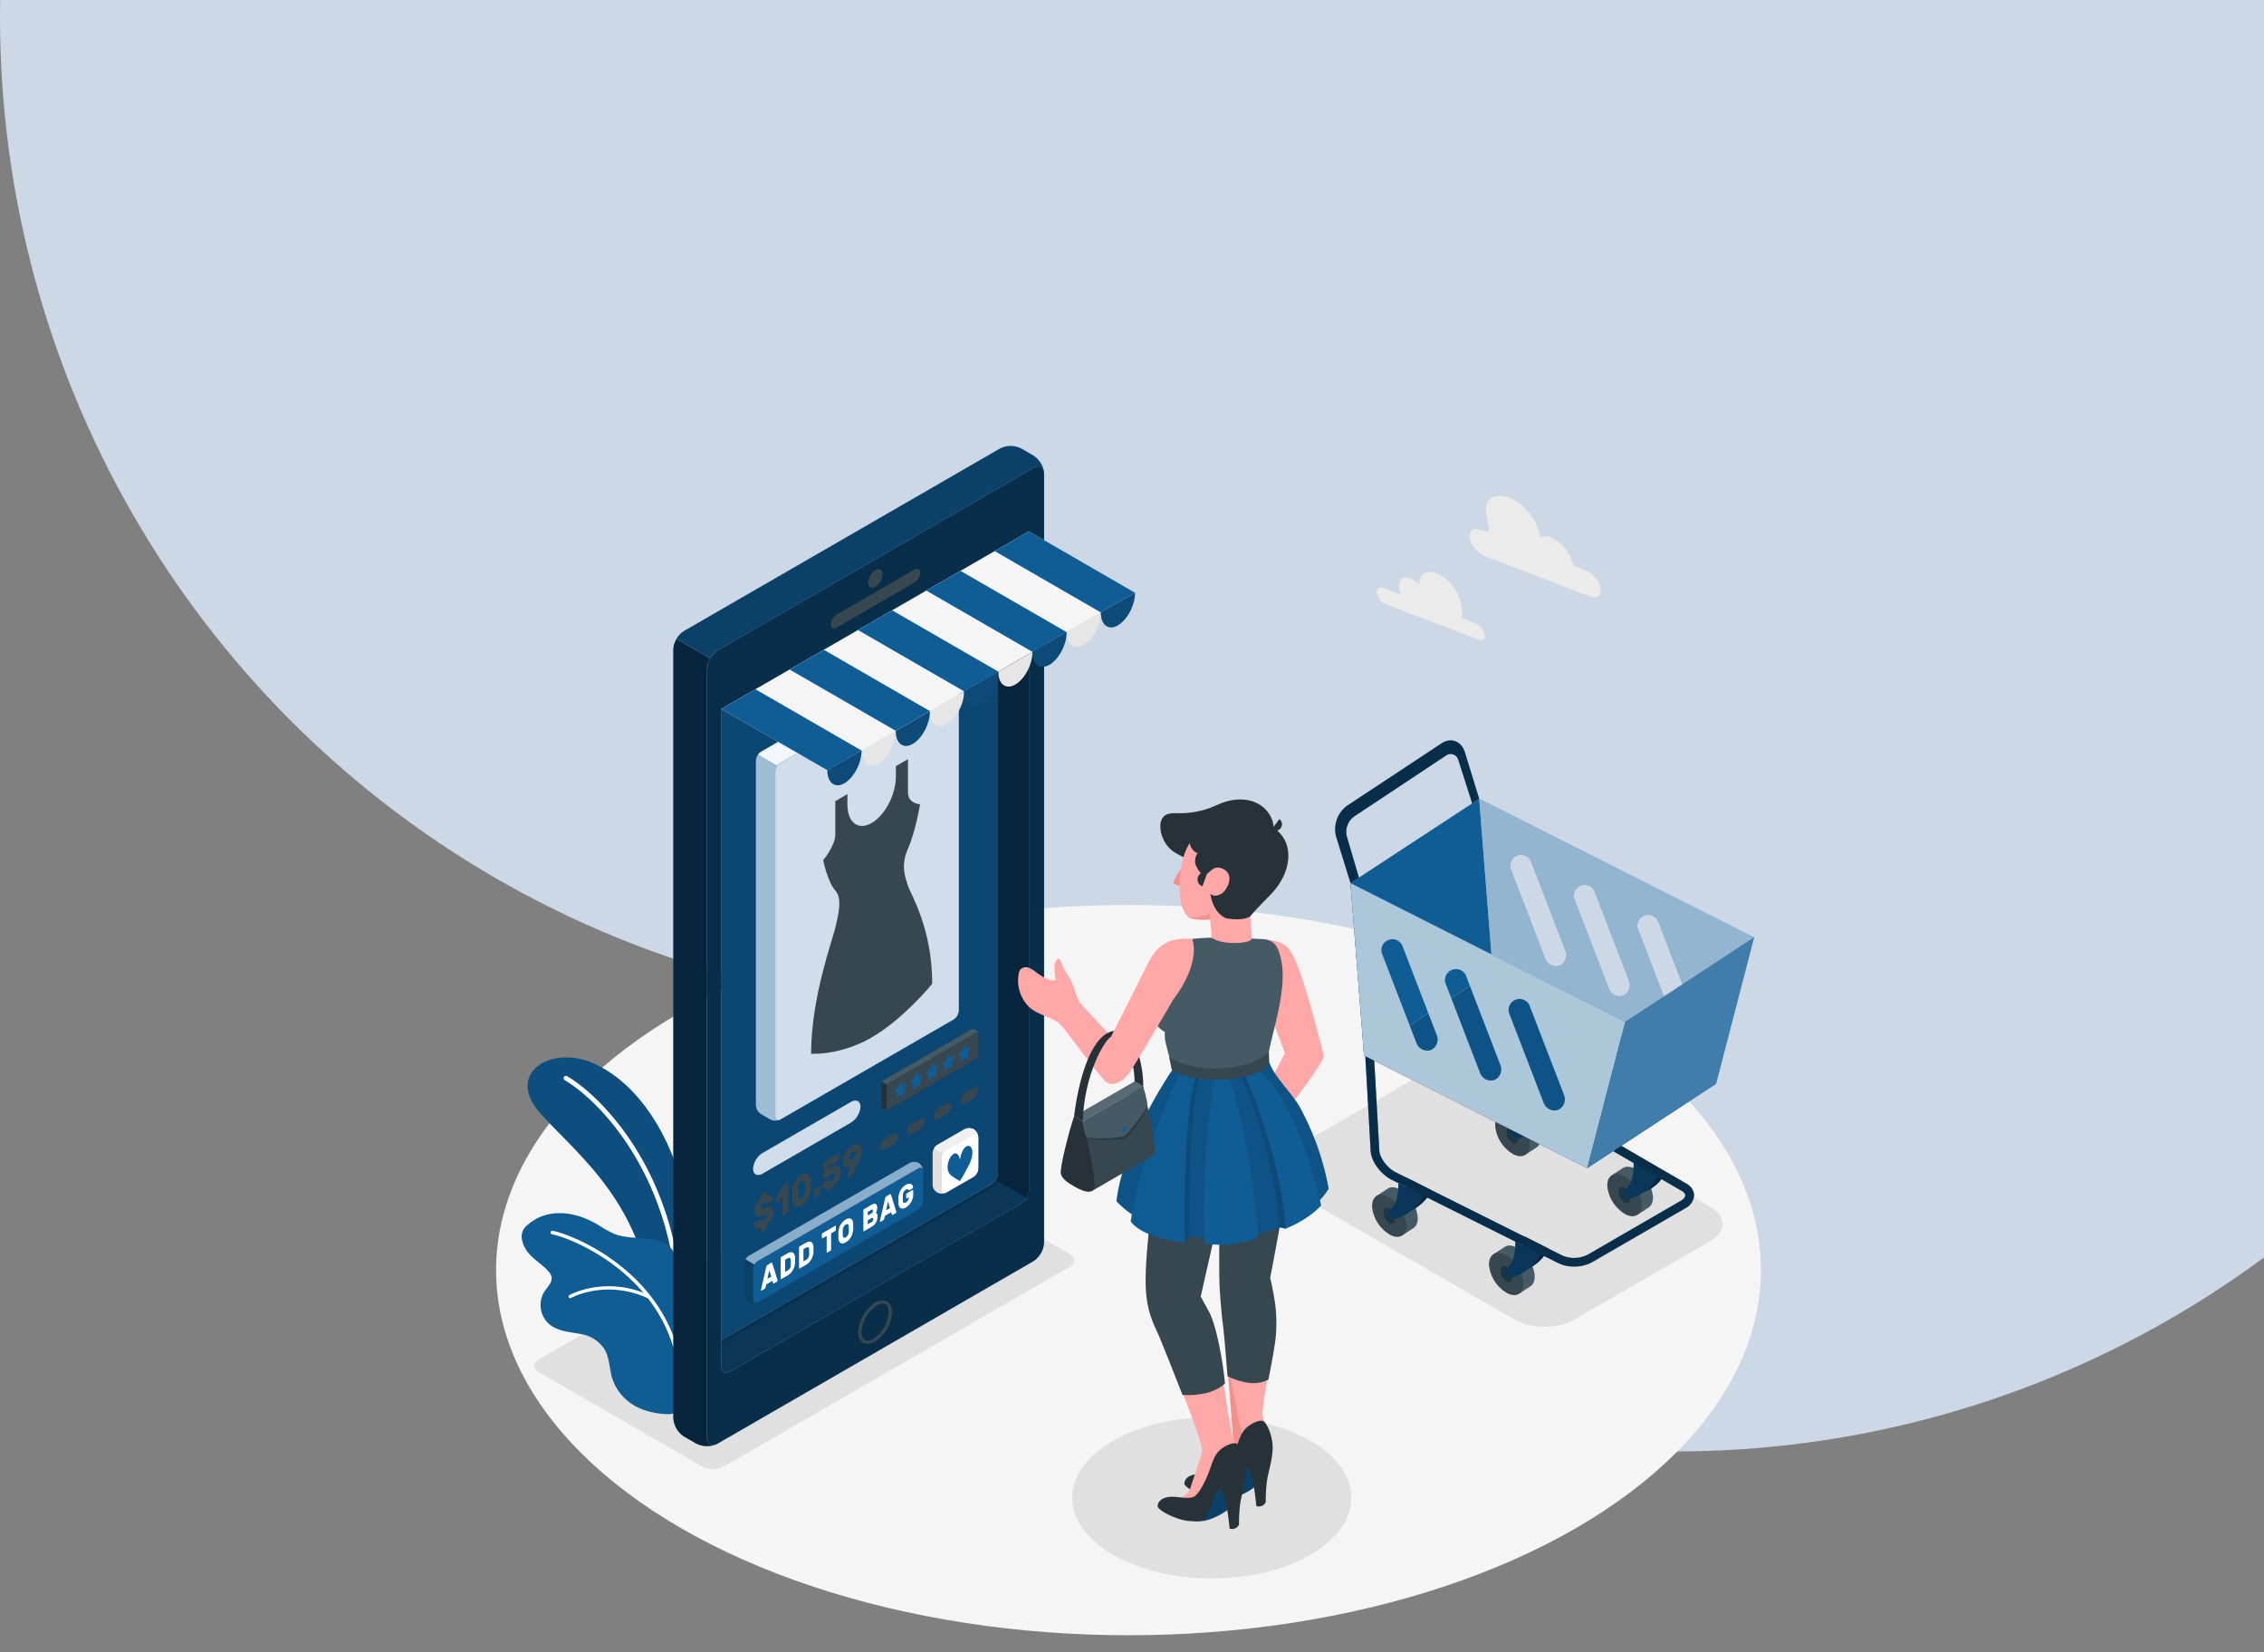 <svg xmlns="http://www.w3.org/2000/svg" xmlns:xlink="http://www.w3.org/1999/xlink" width="858" height="626" viewBox="0 0 858 626">
  <rect x="0" y="0" width="858" height="626" fill="#808080" stroke="none"/>
  <defs>
    <clipPath id="clip-Home_Content_2">
      <rect width="858" height="626"/>
    </clipPath>
  </defs>
  <g id="Home_Content_2" data-name="Home Content – 2" clip-path="url(#clip-Home_Content_2)">
    <circle id="Ellipse_1" data-name="Ellipse 1" cx="375" cy="375" r="375" transform="translate(260 -200)" fill="#ccd8e6"/>
    <ellipse id="Ellipse_2" data-name="Ellipse 2" cx="375" cy="376.5" rx="375" ry="376.5" transform="translate(0 -370)" fill="#ccd8e6"/>
    <g id="Online_shopping-amico_1_" data-name="Online shopping-amico (1)" transform="translate(177.67 139.975)">
      <g id="freepik--Floor--inject-40">
        <ellipse id="freepik--floor--inject-40-2" data-name="freepik--floor--inject-40" cx="239.66" cy="138.37" rx="239.66" ry="138.37" transform="translate(10.33 202.94)" fill="#f5f5f5"/>
      </g>
      <g id="freepik--Shadows--inject-40">
        <path id="freepik--Shadow--inject-40" d="M418.91,360.09l51.55-29.76c6.24-3.6,6.24-9.44,0-13l-86.84-50.14c-6.24-3.6-16.35-3.6-22.58,0l-51.55,29.76c-6.23,3.6-6.23,9.44,0,13l86.85,50.14C402.57,363.69,412.68,363.69,418.91,360.09Z" fill="#e0e0e0"/>
        <ellipse id="freepik--shadow--inject-40-2" data-name="freepik--shadow--inject-40" cx="52.89" cy="30.54" rx="52.89" ry="30.54" transform="translate(228.67 397.05)" fill="#e0e0e0"/>
        <path id="freepik--shadow--inject-40-3" data-name="freepik--shadow--inject-40" d="M88.32,415.66,26.58,380c-2.33-1.35-2.33-3.53,0-4.87l130.92-75.6a9.34,9.34,0,0,1,8.43,0l61.74,35.68c2.33,1.35,2.33,3.53,0,4.87L96.75,415.66A9.34,9.34,0,0,1,88.32,415.66Z" fill="#e0e0e0"/>
      </g>
      <g id="freepik--Clouds--inject-40" transform="translate(-7.065 61.184) rotate(-9)">
        <g id="freepik--clouds--inject-40-2" data-name="freepik--clouds--inject-40">
          <path id="Path_1" data-name="Path 1" d="M345.86,76.65l6,3.47a7.167,7.167,0,0,1-.05-.8V77.59c0-3.1,2.17-4.35,4.85-2.81a9.44,9.44,0,0,1,2.89,2.79c.44-3.9,3.49-5.34,7.2-3.2A16,16,0,0,1,374,86.94v2.6a6.71,6.71,0,0,1-.62,3l5,2.88a6,6,0,0,1,2.69,4.66c0,1.72-1.2,2.42-2.69,1.56L345.86,82.87a6,6,0,0,1-2.69-4.66C343.17,76.49,344.38,75.8,345.86,76.65Z" fill="#ebebeb"/>
          <path id="Path_2" data-name="Path 2" d="M385.54,60.71,388.85,62V54.69c0-5.78,4.61-7.17,9.62-4.28h0c5,2.9,9.07,9.93,9.07,15.71v1.06a4.81,4.81,0,0,1,4.2.65h0a14.41,14.41,0,0,1,6.53,11.3v.48l4.61,2.66a9.48,9.48,0,0,1,4.3,7.44c0,2.74-1.92,3.85-4.3,2.48L385.54,70.63a9.5,9.5,0,0,1-4.3-7.44C381.24,60.45,383.17,59.34,385.54,60.71Z" fill="#ebebeb"/>
        </g>
      </g>
      <g id="freepik--Plants--inject-40">
        <g id="freepik--plants--inject-40-2" data-name="freepik--plants--inject-40">
          <path id="Path_3" data-name="Path 3" d="M82.08,358s5-25.62-1.15-48.73-19.3-40.45-34.67-46.71-32.73,4.2-19,19.53,40.45,35,42.4,76.68Z" fill="#105c95"/>
          <g id="Group_1" data-name="Group 1" opacity="0.15">
            <path id="Path_4" data-name="Path 4" d="M82.08,358s5-25.62-1.15-48.73-19.3-40.45-34.67-46.71-32.73,4.2-19,19.53,40.45,35,42.4,76.68Z"/>
          </g>
          <path id="Path_5" data-name="Path 5" d="M79.49,350.14h.19a.88.88,0,0,0,.81-.95c-3.61-46.27-29.86-73.46-43.23-81.37a.883.883,0,1,0-.9,1.52c13.1,7.75,38.81,34.44,42.37,80A.88.88,0,0,0,79.49,350.14Z" fill="#fff"/>
          <path id="Path_6" data-name="Path 6" d="M20.11,329.57a11.51,11.51,0,0,0,3.16,6c2.17,2.24,4.89,3.9,6.94,6.25a4.75,4.75,0,0,1,1.14,2c.45,2-1.42,3.74-2.6,5.46a9.68,9.68,0,0,0,1.48,12.3c3.33,3,8.17,3.17,12.54,4a13.22,13.22,0,0,1,8.36,5.29c2.21,3.24,2.09,7.58,3.16,11.24a18.67,18.67,0,0,0,10.5,11.57,27.921,27.921,0,0,0,9.26,2.15,10.47,10.47,0,0,0,6.67-1.43c3.45-2.41,3.81-7.28,3.85-11.48L84.72,364c0-4.25,0-8.62-1-12.76-.71-2.71-2.32-4.9-3.21-7.44-1.44-4.12-1.38-9.61-5.51-12.12-5.86-3.56-13.62-1.6-20-4.15a46.534,46.534,0,0,1-6.08-3.41c-4.65-2.76-10-4.61-15.39-4.37a17.93,17.93,0,0,0-12,5.11A5.41,5.41,0,0,0,20.11,329.57Z" fill="#105c95"/>
          <path id="Path_7" data-name="Path 7" d="M80.52,389h.06a.67.67,0,0,0,.68-.67c.56-42.48-39.49-59.88-49.44-61.91a.674.674,0,1,0-.27,1.32c9.73,2,48.9,19,48.36,60.58a.68.68,0,0,0,.61.68Z" fill="#fff"/>
          <path id="Path_8" data-name="Path 8" d="M38.37,351.94a.56.56,0,0,0,.37-.08c.12-.07,12.92-7.14,28.86,0a.64.64,0,0,0,.52-1.16c-16.56-7.38-29.88,0-30,.09a.64.64,0,0,0-.24.87.62.62,0,0,0,.49.28Z" fill="#fff"/>
        </g>
      </g>
      <g id="freepik--shopping-cart--inject-40">
        <g id="freepik--shopping-cart--inject-40-2" data-name="freepik--shopping-cart--inject-40">
          <path id="Path_9" data-name="Path 9" d="M403.93,343.29A14,14,0,0,0,397,332.73c-1.89-1-3.53-.91-4.63-.07h0l-4.12,2.67,9.91,14.85,4.08-2.66h0C403.38,346.8,404.05,345.34,403.93,343.29Z" fill="#455a64"/>
          <path id="Path_10" data-name="Path 10" d="M392.74,335.52a13.94,13.94,0,0,1,6.92,10.56c.23,4-2.5,5.81-6.1,4a14,14,0,0,1-6.92-10.56C386.42,335.49,389.15,333.7,392.74,335.52Z" fill="#37474f"/>
          <path id="Path_11" data-name="Path 11" d="M391,341.68c-.09-1.57.82-2.34,2-1.73a5.09,5.09,0,0,1,2.36,4c.09,1.57-.82,2.34-2,1.73A5.12,5.12,0,0,1,391,341.68Z" fill="#263238"/>
          <path id="Path_12" data-name="Path 12" d="M399.75,328.39s.4,7.2-2.88,9.93c-.62.52-1.29.89-1.67,1.25-.84.78-.18,2.08.91,2.59,1.59.74,9.88-2,13.06-9Z" fill="#105c95"/>
          <path id="Path_13" data-name="Path 13" d="M399.75,328.39s.4,7.2-2.88,9.93c-.62.52-1.29.89-1.67,1.25-.84.78-.18,2.08.91,2.59,1.59.74,9.88-2,13.06-9Z" opacity="0.6"/>
          <path id="Path_14" data-name="Path 14" d="M396.59,330.45s.4,7.2-2.88,9.93c-.62.52-1.29.89-1.67,1.25-.84.78-.18,2.08.91,2.59,1.59.74,9.88-2,13.06-9Z" fill="#105c95"/>
          <path id="Path_15" data-name="Path 15" d="M396.59,330.45s.4,7.2-2.88,9.93c-.62.52-1.29.89-1.67,1.25-.84.78-.18,2.08.91,2.59,1.59.74,9.88-2,13.06-9Z" opacity="0.4"/>
          <path id="Path_16" data-name="Path 16" d="M393.11,342.1a1.33,1.33,0,0,1,.67,1c0,.39-.24.56-.59.38a1.32,1.32,0,0,1-.66-1C392.51,342.09,392.77,341.92,393.11,342.1Z" fill="#263238"/>
          <path id="Path_17" data-name="Path 17" d="M448.76,313.39a14,14,0,0,0-6.92-10.56c-1.89-.95-3.53-.9-4.64-.07h0l-4.11,2.67L443,320.28l4.07-2.66h0C448.21,316.9,448.87,315.44,448.76,313.39Z" fill="#455a64"/>
          <path id="Path_18" data-name="Path 18" d="M437.57,305.62a14,14,0,0,1,6.92,10.56c.23,4-2.5,5.81-6.1,4a14,14,0,0,1-6.92-10.57C431.24,305.59,434,303.81,437.57,305.62Z" fill="#37474f"/>
          <path id="Path_19" data-name="Path 19" d="M435.78,311.79c-.09-1.58.82-2.35,2-1.74a5.13,5.13,0,0,1,2.36,4c.09,1.57-.82,2.35-2,1.73A5.09,5.09,0,0,1,435.78,311.79Z" fill="#263238"/>
          <path id="Path_20" data-name="Path 20" d="M444.06,299.55s.92,6.14-2.36,8.88c-.62.51-1.29.88-1.67,1.24-.84.78-.18,2.09.91,2.59,1.59.75,9.36-.92,12.54-8Z" fill="#105c95"/>
          <path id="Path_21" data-name="Path 21" d="M444.06,299.55s.92,6.14-2.36,8.88c-.62.51-1.29.88-1.67,1.24-.84.78-.18,2.09.91,2.59,1.59.75,9.36-.92,12.54-8Z" opacity="0.6"/>
          <path id="Path_22" data-name="Path 22" d="M441.42,300.56s.4,7.19-2.88,9.93c-.62.51-1.29.88-1.68,1.24-.83.78-.17,2.09.92,2.6,1.59.74,9.88-2,13.06-9Z" fill="#105c95"/>
          <path id="Path_23" data-name="Path 23" d="M441.42,300.56s.4,7.19-2.88,9.93c-.62.51-1.29.88-1.68,1.24-.83.78-.17,2.09.92,2.6,1.59.74,9.88-2,13.06-9Z" opacity="0.4"/>
          <path id="Path_24" data-name="Path 24" d="M437.94,312.2a1.31,1.31,0,0,1,.66,1c0,.39-.24.56-.58.39a1.33,1.33,0,0,1-.66-1C437.33,312.2,437.6,312,437.94,312.2Z" fill="#263238"/>
          <path id="Path_25" data-name="Path 25" d="M359.61,321.2a14,14,0,0,0-6.92-10.57c-1.88-.95-3.52-.9-4.63-.06h0l-4.12,2.67,9.91,14.85,4.08-2.67h0C359.07,324.71,359.73,323.25,359.61,321.2Z" fill="#455a64"/>
          <path id="Path_26" data-name="Path 26" d="M348.42,313.43A13.91,13.91,0,0,1,355.34,324c.23,4-2.5,5.81-6.09,4a13.91,13.91,0,0,1-6.92-10.56C342.1,313.4,344.83,311.61,348.42,313.43Z" fill="#37474f"/>
          <path id="Path_27" data-name="Path 27" d="M346.63,319.59c-.09-1.57.83-2.34,2-1.73a5.1,5.1,0,0,1,2.37,4c.09,1.57-.83,2.34-2,1.73A5.12,5.12,0,0,1,346.63,319.59Z" fill="#263238"/>
          <path id="Path_28" data-name="Path 28" d="M355.43,306.3s.41,7.19-2.88,9.93c-.62.52-1.28.89-1.67,1.25-.83.78-.18,2.08.92,2.59,1.59.74,9.88-2,13.06-9Z" fill="#105c95"/>
          <path id="Path_29" data-name="Path 29" d="M355.43,306.3s.41,7.19-2.88,9.93c-.62.52-1.28.89-1.67,1.25-.83.78-.18,2.08.92,2.59,1.59.74,9.88-2,13.06-9Z" opacity="0.6"/>
          <path id="Path_30" data-name="Path 30" d="M352.27,308.36s.41,7.2-2.88,9.93c-.62.52-1.29.89-1.67,1.25-.83.78-.18,2.08.92,2.59,1.59.74,9.88-2,13.06-9Z" fill="#105c95"/>
          <path id="Path_31" data-name="Path 31" d="M352.27,308.36s.41,7.2-2.88,9.93c-.62.52-1.29.89-1.67,1.25-.83.78-.18,2.08.92,2.59,1.59.74,9.88-2,13.06-9Z" opacity="0.4"/>
          <path id="Path_32" data-name="Path 32" d="M348.8,320a1.32,1.32,0,0,1,.66,1c0,.39-.24.56-.59.38a1.32,1.32,0,0,1-.66-1C348.19,320,348.45,319.83,348.8,320Z" fill="#263238"/>
          <path id="Path_33" data-name="Path 33" d="M406.23,290.66a13.94,13.94,0,0,0-6.92-10.56c-1.89-1-3.53-.9-4.63-.07h0l-4.12,2.67,9.91,14.85,4.08-2.66h0C405.69,294.17,406.35,292.71,406.23,290.66Z" fill="#455a64"/>
          <path id="Path_34" data-name="Path 34" d="M395,282.89a13.94,13.94,0,0,1,7,10.56c.23,4-2.5,5.81-6.1,4a14,14,0,0,1-6.92-10.57C388.72,282.87,391.45,281.08,395,282.89Z" fill="#37474f"/>
          <path id="Path_35" data-name="Path 35" d="M393.25,289.06c-.09-1.57.83-2.35,2-1.74a5.14,5.14,0,0,1,2.37,4c.08,1.57-.83,2.35-2.05,1.73A5.12,5.12,0,0,1,393.25,289.06Z" fill="#263238"/>
          <path id="Path_36" data-name="Path 36" d="M402.05,275.77s.4,7.19-2.88,9.93c-.62.51-1.29.88-1.67,1.24-.84.78-.18,2.09.91,2.6,1.6.74,9.89-2,13.06-9Z" fill="#105c95"/>
          <path id="Path_37" data-name="Path 37" d="M402.05,275.77s.4,7.19-2.88,9.93c-.62.51-1.29.88-1.67,1.24-.84.78-.18,2.09.91,2.6,1.6.74,9.89-2,13.06-9Z" opacity="0.6"/>
          <path id="Path_38" data-name="Path 38" d="M398.89,277.83s.4,7.19-2.88,9.93c-.62.51-1.29.88-1.67,1.24-.84.78-.18,2.09.91,2.6,1.59.74,9.88-2,13.06-9Z" fill="#105c95"/>
          <path id="Path_39" data-name="Path 39" d="M398.89,277.83s.4,7.19-2.88,9.93c-.62.51-1.29.88-1.67,1.24-.84.78-.18,2.09.91,2.6,1.59.74,9.88-2,13.06-9Z" opacity="0.4"/>
          <path id="Path_40" data-name="Path 40" d="M395.41,289.47a1.33,1.33,0,0,1,.67,1c0,.39-.24.56-.59.39a1.36,1.36,0,0,1-.66-1C394.81,289.47,395.07,289.3,395.41,289.47Z" fill="#263238"/>
          <path id="Path_41" data-name="Path 41" d="M419.69,339.93a13.479,13.479,0,0,1-6.67-1.2L349.6,307c-3.57-1.8-7.58-6.47-7.83-10.89l-3.35-59.28,3.3-.18L345.06,296c.17,3,3.32,6.77,6,8.13l63.42,31.69a11.31,11.31,0,0,0,9.92-.57l35.16-20.35c.94-.62,1.48-1.36,1.44-2s-.62-1.25-1.62-1.76l-63.31-36.75c-3.56-1.79-7.56-6.47-7.81-10.9L385.87,223l3.29-.18,2.41,40.51c.17,3,3.31,6.78,6,8.13l63.3,36.75c2.12,1.07,3.34,2.67,3.45,4.52a5.7,5.7,0,0,1-2.93,4.93L426.23,338a13.55,13.55,0,0,1-6.54,1.93Z" fill="#105c95"/>
          <g id="Group_2" data-name="Group 2" opacity="0.5">
            <path id="Path_42" data-name="Path 42" d="M419.69,339.93a13.479,13.479,0,0,1-6.67-1.2L349.6,307c-3.57-1.8-7.58-6.47-7.83-10.89l-3.35-59.28,3.3-.18L345.06,296c.17,3,3.32,6.77,6,8.13l63.42,31.69a11.31,11.31,0,0,0,9.92-.57l35.16-20.35c.94-.62,1.48-1.36,1.44-2s-.62-1.25-1.62-1.76l-63.31-36.75c-3.56-1.79-7.56-6.47-7.81-10.9L385.87,223l3.29-.18,2.41,40.51c.17,3,3.31,6.78,6,8.13l63.3,36.75c2.12,1.07,3.34,2.67,3.45,4.52a5.7,5.7,0,0,1-2.93,4.93L426.23,338a13.55,13.55,0,0,1-6.54,1.93Z"/>
          </g>
          <path id="Path_43" data-name="Path 43" d="M328.68,177a11,11,0,0,1,4.21-11.69l35.83-23.64c3.57-2.34,7.48-.72,8.74,3.37l5.45,17.69-2.64,1.73L375,148a3,3,0,0,0-4.71-1.65L335.5,169.42a7.21,7.21,0,0,0-2.76,7.54l4.6,15.67-3.17,2.08Z" fill="#105c95"/>
          <g id="Group_3" data-name="Group 3" opacity="0.5">
            <path id="Path_44" data-name="Path 44" d="M328.68,177a11,11,0,0,1,4.21-11.69l35.83-23.64c3.57-2.34,7.48-.72,8.74,3.37l5.45,17.69-2.64,1.73L375,148a3,3,0,0,0-4.71-1.65L335.5,169.42a7.21,7.21,0,0,0-2.76,7.54l4.6,15.67-3.17,2.08Z"/>
          </g>
          <path id="Path_45" data-name="Path 45" d="M334.13,194.67l48.78-31.96,5.14,65.28-48.79,31.96Z" fill="#105c95"/>
          <path id="Path_46" data-name="Path 46" d="M382.91,162.71,388.05,228l84.61,42.69,14.39-55.43ZM413.38,226a4.42,4.42,0,0,1-5.53-2.87L395.09,190a4.16,4.16,0,1,1,7.71-3l12.76,33.1a4.43,4.43,0,0,1-2.18,5.9Zm24.1,11.34a4.44,4.44,0,0,1-5.54-2.87l-12.75-33.1a4.16,4.16,0,1,1,7.71-3l12.75,33.1a4.43,4.43,0,0,1-2.17,5.84Zm24.09,11.33a4.42,4.42,0,0,1-5.53-2.86l-12.75-33.1a4.16,4.16,0,1,1,7.71-3l12.75,33.1a4.41,4.41,0,0,1-2.18,5.83Z" fill="#105c95"/>
          <path id="Path_47" data-name="Path 47" d="M382.91,162.71,388.05,228l84.61,42.69,14.39-55.43ZM413.38,226a4.42,4.42,0,0,1-5.53-2.87L395.09,190a4.16,4.16,0,1,1,7.71-3l12.76,33.1a4.43,4.43,0,0,1-2.18,5.9Zm24.1,11.34a4.44,4.44,0,0,1-5.54-2.87l-12.75-33.1a4.16,4.16,0,1,1,7.71-3l12.75,33.1a4.43,4.43,0,0,1-2.17,5.84Zm24.09,11.33a4.42,4.42,0,0,1-5.53-2.86l-12.75-33.1a4.16,4.16,0,1,1,7.71-3l12.75,33.1a4.41,4.41,0,0,1-2.18,5.83Z" fill="#fff" opacity="0.55"/>
          <path id="Path_48" data-name="Path 48" d="M388.05,227.99l-48.79,31.96,84.62,42.69,48.78-31.95Z" fill="#105c95"/>
          <path id="Path_49" data-name="Path 49" d="M388.05,227.99l-48.79,31.96,84.62,42.69,48.78-31.95Z" opacity="0.1"/>
          <path id="Path_50" data-name="Path 50" d="M334.13,194.67,339.27,260l84.61,42.69,14.39-55.44Zm30.47,63.26a4.43,4.43,0,0,1-5.54-2.86L346.31,222a4.16,4.16,0,1,1,7.71-3l12.75,33.1a4.42,4.42,0,0,1-2.17,5.83Zm24.09,11.34a4.42,4.42,0,0,1-5.53-2.86l-12.75-33.1a4.16,4.16,0,1,1,7.71-3l12.75,33.1a4.41,4.41,0,0,1-2.18,5.86Zm24.1,11.34a4.42,4.42,0,0,1-5.53-2.87l-12.75-33.1a4.16,4.16,0,1,1,7.71-3L415,274.77A4.42,4.42,0,0,1,412.79,280.61Z" fill="#105c95"/>
          <path id="Path_51" data-name="Path 51" d="M334.13,194.67,339.27,260l84.61,42.69,14.39-55.44Zm30.47,63.26a4.43,4.43,0,0,1-5.54-2.86L346.31,222a4.16,4.16,0,1,1,7.71-3l12.75,33.1a4.42,4.42,0,0,1-2.17,5.83Zm24.09,11.34a4.42,4.42,0,0,1-5.53-2.86l-12.75-33.1a4.16,4.16,0,1,1,7.71-3l12.75,33.1a4.41,4.41,0,0,1-2.18,5.86Zm24.1,11.34a4.42,4.42,0,0,1-5.53-2.87l-12.75-33.1a4.16,4.16,0,1,1,7.71-3L415,274.77A4.42,4.42,0,0,1,412.79,280.61Z" fill="#fff" opacity="0.65"/>
          <path id="Path_52" data-name="Path 52" d="M438.27,247.2l48.78-31.94-14.39,55.43-48.78,31.95Z" fill="#105c95"/>
          <path id="Path_53" data-name="Path 53" d="M438.27,247.2l48.78-31.94-14.39,55.43-48.78,31.95Z" fill="#fff" opacity="0.2"/>
        </g>
      </g>
      <g id="freepik--Device--inject-40">
        <g id="freepik--Decvice--inject-40">
          <path id="Path_54" data-name="Path 54" d="M200.53,68.13v236.5c0,2.2-1.55,3.61-3.47,4.71L95.69,367.88V128.68Z" fill="#105c95"/>
          <path id="Path_55" data-name="Path 55" d="M200.53,68.13v236.5c0,2.2-1.55,3.61-3.47,4.71L95.69,367.88V128.68Z" opacity="0.23"/>
          <g id="freepik--device--inject-40-2" data-name="freepik--device--inject-40">
            <path id="Path_56" data-name="Path 56" d="M214,37.35,94.31,106.48a9,9,0,0,0-4,7V404.7c0,2.58,1.82,3.63,4,2.34L214,337.91a9,9,0,0,0,4-7V39.69C218.08,37.11,216.27,36.06,214,37.35Zm-1.79,274.28c0,2.21-1.55,3.62-3.47,4.72L99.16,379.65c-1.91,1.11-3.47.21-3.47-2v-249l116.56-67.3V311.63Z" fill="#105c95"/>
            <path id="Path_57" data-name="Path 57" d="M214,37.35,94.31,106.48a9,9,0,0,0-4,7V404.7c0,2.58,1.82,3.63,4,2.34L214,337.91a9,9,0,0,0,4-7V39.69C218.08,37.11,216.27,36.06,214,37.35Zm-1.79,274.28c0,2.21-1.55,3.62-3.47,4.72L99.16,379.65c-1.91,1.11-3.47.21-3.47-2v-249l116.56-67.3V311.63Z" opacity="0.5"/>
            <path id="Path_58" data-name="Path 58" d="M212.26,61.36V311.63c0,2.21-1.55,3.61-3.47,4.72L99.16,379.65c-1.91,1.1-3.47.21-3.47-2v-9.76l101.37-58.54c1.92-1.1,3.47-2.51,3.47-4.71V68.14Z" fill="#105c95"/>
            <path id="Path_59" data-name="Path 59" d="M99.16,379.65l109.63-63.3a8.251,8.251,0,0,0,2.67-2.25l-11.84-6.85a8.459,8.459,0,0,1-2.56,2.09L95.69,367.88v9.76C95.69,379.86,97.25,380.75,99.16,379.65Z" opacity="0.4"/>
            <path id="Path_60" data-name="Path 60" d="M199.62,307.25a8.459,8.459,0,0,1-2.56,2.09L96,367.7V369l101.37-58.54a7.25,7.25,0,0,0,3-2.8Z" opacity="0.15"/>
            <path id="Path_61" data-name="Path 61" d="M212.26,311.63V61.36l-11.73,6.78V304.63a4.18,4.18,0,0,1-.91,2.62h0l11.84,6.85A4.19,4.19,0,0,0,212.26,311.63Z" opacity="0.6"/>
            <path id="Path_62" data-name="Path 62" d="M93.8,407.29a9.08,9.08,0,0,1-7.6-.25l-4.63-2.68a8.93,8.93,0,0,1-4.06-7V106.16a7.73,7.73,0,0,1,.71-3,9.7,9.7,0,0,1,.48-1h0l12.74,7.36h0a11.061,11.061,0,0,0-.7,1.48,7.42,7.42,0,0,0-.5,2.51v291.2C90.26,407.08,91.81,408.16,93.8,407.29Z" fill="#105c95"/>
            <path id="Path_63" data-name="Path 63" d="M93.8,407.29a9.08,9.08,0,0,1-7.6-.25l-4.63-2.68a8.93,8.93,0,0,1-4.06-7V106.16a7.73,7.73,0,0,1,.71-3,9.7,9.7,0,0,1,.48-1h0l12.74,7.36h0a11.061,11.061,0,0,0-.7,1.48,7.42,7.42,0,0,0-.5,2.51v291.2C90.26,407.08,91.81,408.16,93.8,407.29Z" opacity="0.6"/>
            <path id="Path_64" data-name="Path 64" d="M156.83,354h0c2.07,0,2.29,2.33,2.29,3.33a13,13,0,0,1-5.77,10,4.65,4.65,0,0,1-2.23.71c-2.08,0-2.3-2.32-2.3-3.32a13,13,0,0,1,5.77-10,4.65,4.65,0,0,1,2.24-.71m0-1.24a5.76,5.76,0,0,0-2.86.88,14.11,14.11,0,0,0-6.39,11.07c0,2.89,1.44,4.56,3.54,4.56a5.84,5.84,0,0,0,2.85-.87,14.14,14.14,0,0,0,6.39-11.07C160.36,354.44,158.92,352.77,156.83,352.77Z" fill="#37474f"/>
            <path id="Path_65" data-name="Path 65" d="M154.08,76.08c1.5-.86,2.72-.16,2.72,1.57a6,6,0,0,1-2.72,4.7c-1.5.87-2.71.17-2.71-1.57A6,6,0,0,1,154.08,76.08Z" fill="#37474f"/>
            <path id="Path_66" data-name="Path 66" d="M139.5,92.87l29.35-17c1.25-.72,2.26-.21,2.26,1.15a4.86,4.86,0,0,1-2.26,3.76l-29.35,17c-1.25.72-2.27.21-2.27-1.14a4.85,4.85,0,0,1,2.27-3.77Z" fill="#37474f"/>
            <path id="Path_67" data-name="Path 67" d="M218,39.05c-.29-2.11-2-2.87-4-1.7L94.3,106.48a8.26,8.26,0,0,0-2.85,3l-12.74-7.36a8.3,8.3,0,0,1,2.86-3L201.29,30a8.9,8.9,0,0,1,8.1,0L214,32.67a9.08,9.08,0,0,1,4,6.38Z" fill="#105c95"/>
            <path id="Path_68" data-name="Path 68" d="M218,39.05c-.29-2.11-2-2.87-4-1.7L94.3,106.48a8.26,8.26,0,0,0-2.85,3l-12.74-7.36a8.3,8.3,0,0,1,2.86-3L201.29,30a8.9,8.9,0,0,1,8.1,0L214,32.67a9.08,9.08,0,0,1,4,6.38Z" opacity="0.3"/>
          </g>
          <path id="Path_69" data-name="Path 69" d="M114.2,284.19l-3.41-2a4.29,4.29,0,0,1-2-3.37V148.26a4.29,4.29,0,0,1,2-3.37L176.35,107a4.29,4.29,0,0,1,3.9,0l3.41,2a4.32,4.32,0,0,1,2,3.38V243a4.29,4.29,0,0,1-2,3.37L118.1,284.19a4.26,4.26,0,0,1-3.9,0Z" fill="#105c95"/>
          <path id="Path_70" data-name="Path 70" d="M114.2,284.19l-3.41-2a4.29,4.29,0,0,1-2-3.37V148.26a4.29,4.29,0,0,1,2-3.37L176.35,107a4.29,4.29,0,0,1,3.9,0l3.41,2a4.32,4.32,0,0,1,2,3.38V243a4.29,4.29,0,0,1-2,3.37L118.1,284.19a4.26,4.26,0,0,1-3.9,0Z" fill="#fff" opacity="0.6"/>
          <path id="Path_71" data-name="Path 71" d="M118.1,284.19l65.56-37.85a4.29,4.29,0,0,0,2-3.37V112.49c0-1.24-.87-1.75-2-1.13L118.1,149.11a4.29,4.29,0,0,0-1.95,3.37V283.07C116.15,284.31,117,284.82,118.1,284.19Z" fill="#105c95"/>
          <path id="Path_72" data-name="Path 72" d="M118.1,284.19l65.56-37.85a4.29,4.29,0,0,0,2-3.37V112.49c0-1.24-.87-1.75-2-1.13L118.1,149.11a4.29,4.29,0,0,0-1.95,3.37V283.07C116.15,284.31,117,284.82,118.1,284.19Z" fill="#fff" opacity="0.8"/>
          <path id="Path_73" data-name="Path 73" d="M185.61,112.39v.1c0-1.24-.87-1.75-2-1.13L118.1,149.11a3.76,3.76,0,0,0-1.18,1.14L109.61,146a3.65,3.65,0,0,1,1.18-1.14L176.35,107a4.27,4.27,0,0,1,3.89,0l3.42,2a4.32,4.32,0,0,1,1.95,3.39Z" fill="#105c95"/>
          <path id="Path_74" data-name="Path 74" d="M185.61,112.39v.1c0-1.24-.87-1.75-2-1.13L118.1,149.11a3.76,3.76,0,0,0-1.18,1.14L109.61,146a3.65,3.65,0,0,1,1.18-1.14L176.35,107a4.27,4.27,0,0,1,3.89,0l3.42,2a4.32,4.32,0,0,1,1.95,3.39Z" fill="#fff" opacity="0.95"/>
          <path id="Path_75" data-name="Path 75" d="M152.71,253.13c-12.13,7-23,6.19-23,6.19,0-21.21,8.2-43.38,9.18-47.71s2.87-11,0-14.14-4.6-11.48-4.6-11.48,4.6-5.53,4.6-9.72V163.6l4.59-2.65v4c0,6.76,4.11,9.87,9.18,6.94h0c5.07-2.93,9.18-10.78,9.18-17.54v-4l4.59-2.65v12.67c0,4.19,4.59,4.42,4.59,4.42s-1.71,10.27-4.59,16.79-1,10.93,0,14.13,9.18,15.91,9.18,37.11c0,0-10.82,13.32-22.95,20.32" fill="#37474f"/>
          <g id="freepik--toldo--inject-40">
            <path id="Path_76" data-name="Path 76" d="M95.69,128.69l40.19,23.21L252.44,84.6l-40.2-23.2Z" fill="#f5f5f5"/>
            <path id="Path_77" data-name="Path 77" d="M95.69,128.69l40.19,23.21,12.95-7.48-40.19-23.21Z" fill="#105c95"/>
            <path id="Path_78" data-name="Path 78" d="M121.6,113.74l40.18,23.2,12.95-7.47-40.18-23.21Z" fill="#105c95"/>
            <path id="Path_79" data-name="Path 79" d="M147.5,98.78l40.19,23.21,12.95-7.48L160.45,91.3Z" fill="#105c95"/>
            <path id="Path_80" data-name="Path 80" d="M173.4,83.83l40.19,23.2,12.95-7.48-40.19-23.2Z" fill="#105c95"/>
            <path id="Path_81" data-name="Path 81" d="M199.31,68.87l40.18,23.21,12.95-7.48L212.26,61.39Z" fill="#105c95"/>
            <path id="Path_82" data-name="Path 82" d="M148.83,144.42c0,4.77,2.9,7,6.48,4.9s6.48-7.61,6.48-12.38Z" fill="#e6e6e6"/>
            <path id="Path_83" data-name="Path 83" d="M174.74,129.47c0,4.77,2.9,7,6.48,4.9s6.48-7.61,6.48-12.38Z" fill="#e6e6e6"/>
            <path id="Path_84" data-name="Path 84" d="M200.65,114.52c0,4.76,2.9,7,6.48,4.89s6.48-7.6,6.48-12.37Z" fill="#e6e6e6"/>
            <path id="Path_85" data-name="Path 85" d="M226.56,99.56c0,4.77,2.9,7,6.48,4.9s6.48-7.61,6.48-12.38Z" fill="#e6e6e6"/>
            <path id="Path_86" data-name="Path 86" d="M135.88,151.9c0,4.77,2.9,7,6.48,4.9s6.47-7.61,6.47-12.38Z" fill="#105c95"/>
            <path id="Path_87" data-name="Path 87" d="M161.79,137c0,4.77,2.9,7,6.48,4.89s6.47-7.6,6.47-12.37Z" fill="#105c95"/>
            <path id="Path_88" data-name="Path 88" d="M187.7,122c0,4.77,2.9,7,6.47,4.9s6.48-7.61,6.48-12.38Z" fill="#105c95"/>
            <path id="Path_89" data-name="Path 89" d="M213.61,107c0,4.77,2.9,7,6.47,4.9s6.48-7.61,6.48-12.38Z" fill="#105c95"/>
            <path id="Path_90" data-name="Path 90" d="M239.52,92.08c0,4.77,2.9,7,6.47,4.9s6.48-7.6,6.48-12.37Z" fill="#105c95"/>
            <g id="Group_4" data-name="Group 4" opacity="0.2">
              <path id="Path_91" data-name="Path 91" d="M135.88,151.9c0,4.77,2.9,7,6.48,4.9s6.47-7.61,6.47-12.38Z"/>
              <path id="Path_92" data-name="Path 92" d="M161.79,137c0,4.77,2.9,7,6.48,4.89s6.47-7.6,6.47-12.37Z"/>
              <path id="Path_93" data-name="Path 93" d="M187.7,122c0,4.77,2.9,7,6.47,4.9s6.48-7.61,6.48-12.38Z"/>
              <path id="Path_94" data-name="Path 94" d="M213.61,107c0,4.77,2.9,7,6.47,4.9s6.48-7.61,6.48-12.38Z"/>
              <path id="Path_95" data-name="Path 95" d="M239.52,92.08c0,4.77,2.9,7,6.47,4.9s6.48-7.6,6.48-12.37Z"/>
            </g>
          </g>
          <path id="Path_96" data-name="Path 96" d="M107.73,302.91a7.76,7.76,0,0,1,3.62-6l33.46-19.31c2-1.16,3.61-.34,3.61,1.82a7.78,7.78,0,0,1-3.61,6l-33.46,19.32C109.35,305.89,107.73,305.07,107.73,302.91Z" fill="#105c95"/>
          <path id="Path_97" data-name="Path 97" d="M107.73,302.91a7.76,7.76,0,0,1,3.62-6l33.46-19.31c2-1.16,3.61-.34,3.61,1.82a7.78,7.78,0,0,1-3.61,6l-33.46,19.32C109.35,305.89,107.73,305.07,107.73,302.91Z" fill="#fff" opacity="0.8"/>
          <path id="Path_98" data-name="Path 98" d="M112.83,313a2.39,2.39,0,0,1,1-.06,1.79,1.79,0,0,1,.76.3,1.62,1.62,0,0,1,.49.58,1.74,1.74,0,0,1,.19.75.56.56,0,0,1-.08.3.44.44,0,0,1-.17.2l-1.58.92a.6.6,0,0,1-.27.09.44.44,0,0,1-.21-.07l-.12-.1a.5.5,0,0,0-.22-.1.73.73,0,0,0-.36,0,1.57,1.57,0,0,0-.53.22,2.568,2.568,0,0,0-.44.29,3.163,3.163,0,0,0-.38.34,1.771,1.771,0,0,0-.26.41,1,1,0,0,0-.1.46.39.39,0,0,0,.11.33.53.53,0,0,0,.39.08,3.121,3.121,0,0,0,.71-.15l1.11-.34a4.27,4.27,0,0,1,1.16-.21,1.44,1.44,0,0,1,.83.2,1.35,1.35,0,0,1,.49.68,3.76,3.76,0,0,1,.16,1.22,4.84,4.84,0,0,1-.19,1.35,6.709,6.709,0,0,1-.54,1.31,7,7,0,0,1-.85,1.21,8.928,8.928,0,0,1-1.08,1.05v1.14a.73.73,0,0,1-.1.36.59.59,0,0,1-.23.26l-1.58.91a.21.21,0,0,1-.23,0,.32.32,0,0,1-.09-.25v-1.19a2.8,2.8,0,0,1-1,.09,1.67,1.67,0,0,1-.79-.29,1.46,1.46,0,0,1-.51-.61,2.07,2.07,0,0,1-.2-.88.67.67,0,0,1,.08-.29.48.48,0,0,1,.18-.21l1.58-.91a.66.66,0,0,1,.26-.1.33.33,0,0,1,.19.06,1.2,1.2,0,0,1,.15.13.591.591,0,0,0,.26.14.88.88,0,0,0,.41,0,1.72,1.72,0,0,0,.61-.24,4.74,4.74,0,0,0,1.06-.8,1.27,1.27,0,0,0,.43-.91c0-.16-.05-.27-.15-.31a.86.86,0,0,0-.47,0,5.843,5.843,0,0,0-.81.2c-.32.1-.71.22-1.15.34a1.89,1.89,0,0,1-1.81-.13,2.4,2.4,0,0,1-.58-1.88,5,5,0,0,1,.16-1.18,6.69,6.69,0,0,1,.45-1.22,7.309,7.309,0,0,1,.73-1.17,7.431,7.431,0,0,1,1-1.06v-1.19a.8.8,0,0,1,.09-.36.66.66,0,0,1,.23-.26l1.58-.92a.19.19,0,0,1,.23,0,.28.28,0,0,1,.1.25Z" fill="#37474f"/>
          <path id="Path_99" data-name="Path 99" d="M116.11,314.68a.33.33,0,0,1-.06-.29,1,1,0,0,1,.13-.36l2.6-4.15c.06-.1.14-.23.23-.36a1,1,0,0,1,.32-.32l1.47-.85a.19.19,0,0,1,.23,0,.28.28,0,0,1,.1.25V319a.7.7,0,0,1-.1.36.59.59,0,0,1-.23.26l-1.58.91a.21.21,0,0,1-.23,0,.32.32,0,0,1-.09-.25v-7l-1.44,2.27a.48.48,0,0,1-.24.23.18.18,0,0,1-.22,0Z" fill="#37474f"/>
          <path id="Path_100" data-name="Path 100" d="M126.07,305.15a3.58,3.58,0,0,1,1.56-.55,1.62,1.62,0,0,1,1.08.33,2.09,2.09,0,0,1,.64,1,5.831,5.831,0,0,1,.24,1.52v2.87a9.472,9.472,0,0,1-.24,1.8,7.72,7.72,0,0,1-.64,1.76,7.9,7.9,0,0,1-1.08,1.58,6.451,6.451,0,0,1-1.56,1.25,3.39,3.39,0,0,1-1.55.54,1.53,1.53,0,0,1-1.08-.32,2,2,0,0,1-.64-1,5.68,5.68,0,0,1-.25-1.52c0-.43,0-.89,0-1.4v-1.46a9.6,9.6,0,0,1,.25-1.81,7.431,7.431,0,0,1,.64-1.76,7.091,7.091,0,0,1,1.08-1.57,6.169,6.169,0,0,1,1.55-1.26Zm1.29,6.39q.06-1.4,0-2.7a3.5,3.5,0,0,0-.09-.69.94.94,0,0,0-.21-.46.47.47,0,0,0-.38-.17,1.24,1.24,0,0,0-.61.2,2.46,2.46,0,0,0-.6.49,2.69,2.69,0,0,0-.39.62,3.251,3.251,0,0,0-.21.71,5.159,5.159,0,0,0-.09.79q-.06,1.38,0,2.7a4.37,4.37,0,0,0,.08.7.94.94,0,0,0,.22.46.51.51,0,0,0,.39.17,1.35,1.35,0,0,0,.6-.2,2.37,2.37,0,0,0,1-1.12,2.78,2.78,0,0,0,.21-.71A4,4,0,0,0,127.36,311.54Z" fill="#37474f"/>
          <path id="Path_101" data-name="Path 101" d="M133,312.16a.7.7,0,0,1-.1.36.54.54,0,0,1-.23.26l-1.58.92a.19.19,0,0,1-.23,0,.3.3,0,0,1-.09-.25v-2.1a.87.87,0,0,1,.09-.37.66.66,0,0,1,.23-.26l1.58-.91a.19.19,0,0,1,.23,0,.28.28,0,0,1,.1.25Z" fill="#37474f"/>
          <path id="Path_102" data-name="Path 102" d="M136.22,307.37a1.569,1.569,0,0,0,.18.19.721.721,0,0,0,.25.16,1,1,0,0,0,.35,0,1.25,1.25,0,0,0,.48-.18,2.74,2.74,0,0,0,.49-.37,3.42,3.42,0,0,0,.41-.5,2.729,2.729,0,0,0,.28-.6,2.09,2.09,0,0,0,.1-.67.73.73,0,0,0-.32-.71,1,1,0,0,0-.87.16,1.539,1.539,0,0,0-.32.25,3.845,3.845,0,0,0-.28.3l-.23.27a1.229,1.229,0,0,1-.19.17L134.67,307a.2.2,0,0,1-.24,0,.26.26,0,0,1-.08-.25l.36-5.95a1,1,0,0,1,.1-.37.61.61,0,0,1,.22-.25l5.17-3a.18.18,0,0,1,.23,0,.3.3,0,0,1,.09.25v1.71a.83.83,0,0,1-.09.36.66.66,0,0,1-.23.26l-3.51,2-.09,1.49a4.362,4.362,0,0,1,.5-.56,3.43,3.43,0,0,1,.62-.46,3.56,3.56,0,0,1,1.3-.49,1.63,1.63,0,0,1,1,.14,1.56,1.56,0,0,1,.69.79,3.85,3.85,0,0,1,.24,1.48,6.39,6.39,0,0,1-.27,1.86,7.059,7.059,0,0,1-.75,1.68,7.272,7.272,0,0,1-1.11,1.41,6.81,6.81,0,0,1-1.38,1.05,4,4,0,0,1-1.46.56,1.82,1.82,0,0,1-1.09-.12,1.47,1.47,0,0,1-.69-.7,2.48,2.48,0,0,1-.25-1.13.69.69,0,0,1,.07-.3.661.661,0,0,1,.19-.21l1.53-.88a.4.4,0,0,1,.3-.08.42.42,0,0,1,.18.08Z" fill="#37474f"/>
          <path id="Path_103" data-name="Path 103" d="M141.8,300.07a5.92,5.92,0,0,1,.3-1.85,7.66,7.66,0,0,1,.79-1.72,8,8,0,0,1,1.13-1.44,6.361,6.361,0,0,1,1.31-1,3.89,3.89,0,0,1,1.32-.49,1.91,1.91,0,0,1,1.13.14,1.66,1.66,0,0,1,.79.8,3.3,3.3,0,0,1,.3,1.51,5.4,5.4,0,0,1-.08.91,8.266,8.266,0,0,1-.2.86c-.09.27-.18.55-.29.82s-.21.53-.31.78l-2.29,5.56-.14.27a.47.47,0,0,1-.24.26l-1.92,1.11h-.17a.33.33,0,0,1-.07-.21.52.52,0,0,1,0-.14v-.11l1.55-3.78a3.181,3.181,0,0,1-1.13.22,1.7,1.7,0,0,1-.95-.27,1.84,1.84,0,0,1-.65-.81,3.43,3.43,0,0,1-.18-1.42Zm4.84-2.79a1.11,1.11,0,0,0-.11-.52.63.63,0,0,0-.29-.29.81.81,0,0,0-.42-.05,1.34,1.34,0,0,0-.49.18,2.42,2.42,0,0,0-.48.39,3.058,3.058,0,0,0-.42.53,2.84,2.84,0,0,0-.29.61,2.16,2.16,0,0,0-.11.65,1.16,1.16,0,0,0,.11.53.6.6,0,0,0,.29.28.72.72,0,0,0,.42.05,1.24,1.24,0,0,0,.48-.18,1.91,1.91,0,0,0,.49-.38,3.061,3.061,0,0,0,.42-.53,2.91,2.91,0,0,0,.29-.62,2.16,2.16,0,0,0,.11-.65Z" fill="#37474f"/>
          <path id="Path_104" data-name="Path 104" d="M155.77,294.7c0,1.08.81,1.49,1.81.91l3.17-1.83a3.86,3.86,0,0,0,1.81-3c0-1.08-.81-1.49-1.81-.91l-3.17,1.82A3.88,3.88,0,0,0,155.77,294.7Z" fill="#37474f"/>
          <path id="Path_105" data-name="Path 105" d="M166,288.82c0,1.08.81,1.49,1.8.92l3.17-1.83a3.88,3.88,0,0,0,1.81-3c0-1.08-.81-1.49-1.81-.92l-3.17,1.83a3.89,3.89,0,0,0-1.8,3Z" fill="#37474f"/>
          <path id="Path_106" data-name="Path 106" d="M176.12,283c0,1.08.81,1.49,1.81.91l3.16-1.82a3.88,3.88,0,0,0,1.81-3c0-1.08-.81-1.49-1.81-.91L177.93,280a3.88,3.88,0,0,0-1.81,3Z" fill="#37474f"/>
          <path id="Path_107" data-name="Path 107" d="M186.29,277.08c0,1.08.81,1.49,1.81.91l3.17-1.83a3.88,3.88,0,0,0,1.8-3c0-1.08-.81-1.49-1.8-.91l-3.17,1.83a3.86,3.86,0,0,0-1.81,3Z" fill="#37474f"/>
          <g id="freepik--add-to-bag-box--inject-40">
            <path id="Path_108" data-name="Path 108" d="M170.46,300.72a3.89,3.89,0,0,0-3.5.06l-60.81,35.11a4,4,0,0,0-1.81,3.13v11.49a3.39,3.39,0,0,0,5.2,3l60.81-35.11a4,4,0,0,0,1.81-3.13V303.78a3.86,3.86,0,0,0-1.7-3.06Z" fill="#105c95"/>
            <path id="Path_109" data-name="Path 109" d="M170.46,300.72a3.89,3.89,0,0,0-3.5.06l-60.81,35.11a4,4,0,0,0-1.81,3.13v11.49a3.39,3.39,0,0,0,5.2,3l60.81-35.11a4,4,0,0,0,1.81-3.13V303.78a3.86,3.86,0,0,0-1.7-3.06Z" opacity="0.3"/>
            <path id="Path_110" data-name="Path 110" d="M109.54,337.85l60.81-35.11c1-.58,1.81-.11,1.81,1v11.49a4,4,0,0,1-1.81,3.13l-60.81,35.11c-1,.58-1.81.11-1.81-1V341A4,4,0,0,1,109.54,337.85Z" fill="#105c95"/>
            <path id="Path_111" data-name="Path 111" d="M172.14,303.49c-.13-.94-.88-1.28-1.79-.75l-60.81,35.11a3.63,3.63,0,0,0-1.28,1.35l-3.39-2a3.71,3.71,0,0,1,1.28-1.35L167,300.78a3.88,3.88,0,0,1,3.51-.07A3.93,3.93,0,0,1,172.14,303.49Z" fill="#105c95"/>
            <path id="Path_112" data-name="Path 112" d="M172.14,303.49c-.13-.94-.88-1.28-1.79-.75l-60.81,35.11a3.63,3.63,0,0,0-1.28,1.35l-3.39-2a3.71,3.71,0,0,1,1.28-1.35L167,300.78a3.88,3.88,0,0,1,3.51-.07A3.93,3.93,0,0,1,172.14,303.49Z" fill="#fff" opacity="0.5"/>
            <path id="Path_113" data-name="Path 113" d="M114.61,338.52q.18-.11.27,0a.46.46,0,0,1,.13.19l2,6.43a.41.41,0,0,1,0,.16.49.49,0,0,1-.06.22.38.38,0,0,1-.14.16l-1.13.65c-.12.07-.21.09-.26.05a.24.24,0,0,1-.09-.14l-.26-.86-2.39,1.39-.25,1.14a.92.92,0,0,1-.1.25.6.6,0,0,1-.25.25l-1.14.66a.12.12,0,0,1-.14,0,.18.18,0,0,1-.06-.15,1.722,1.722,0,0,1,0-.21l2-8.69a2.538,2.538,0,0,1,.13-.34.78.78,0,0,1,.28-.29Zm-1.46,6.09,1.46-.85-.73-2.45Z" fill="#fff"/>
            <path id="Path_114" data-name="Path 114" d="M120.82,334.94a2.79,2.79,0,0,1,1.13-.41,1.32,1.32,0,0,1,.89.18,1.47,1.47,0,0,1,.58.72,3.46,3.46,0,0,1,.24,1.21v1.71a6.889,6.889,0,0,1-.23,1.49,6,6,0,0,1-.58,1.38,5.74,5.74,0,0,1-.86,1.19,4.87,4.87,0,0,1-1.13.9l-2.43,1.4a.15.15,0,0,1-.17,0,.22.22,0,0,1-.07-.19v-7.75a.54.54,0,0,1,.07-.27.43.43,0,0,1,.17-.2Zm1.17,2.62c0-.9-.44-1.13-1.22-.68l-.92.53V342l1-.55a2.32,2.32,0,0,0,1.17-2.06V338a3.027,3.027,0,0,1-.02-.44Z" fill="#fff"/>
            <path id="Path_115" data-name="Path 115" d="M127.77,330.92a2.88,2.88,0,0,1,1.14-.41,1.42,1.42,0,0,1,.88.18,1.48,1.48,0,0,1,.59.72,3.52,3.52,0,0,1,.24,1.22v1.7a6.26,6.26,0,0,1-.24,1.49,6.771,6.771,0,0,1-.57,1.39,6,6,0,0,1-.87,1.19,4.771,4.771,0,0,1-1.12.89l-2.43,1.41h-.17a.22.22,0,0,1-.07-.19v-7.75a.54.54,0,0,1,.07-.27.4.4,0,0,1,.17-.19Zm1.18,2.62c0-.9-.44-1.13-1.22-.68l-.92.53V338l1-.55a2.29,2.29,0,0,0,1.18-2.06q0-.255,0-.48V334c.01-.14.01-.3.01-.46Z" fill="#fff"/>
            <path id="Path_116" data-name="Path 116" d="M138.87,324.51a.13.13,0,0,1,.17,0,.22.22,0,0,1,.07.19V326a.54.54,0,0,1-.07.27.46.46,0,0,1-.17.19l-1.58.92v6.15a.56.56,0,0,1-.08.27.42.42,0,0,1-.17.2l-1.18.68a.14.14,0,0,1-.17,0,.22.22,0,0,1-.07-.19v-6.15l-1.58.91a.15.15,0,0,1-.17,0,.23.23,0,0,1-.08-.19v-1.27a.56.56,0,0,1,.08-.27.42.42,0,0,1,.17-.2Z" fill="#fff"/>
            <path id="Path_117" data-name="Path 117" d="M140.06,327a5.661,5.661,0,0,1,.22-1.39,6.26,6.26,0,0,1,1.41-2.55,4.8,4.8,0,0,1,1.17-.93,2.68,2.68,0,0,1,1.18-.42,1.33,1.33,0,0,1,.86.19,1.51,1.51,0,0,1,.55.72,3.45,3.45,0,0,1,.22,1.14v2.13a6.1,6.1,0,0,1-.22,1.39,6,6,0,0,1-.55,1.36,5.869,5.869,0,0,1-.86,1.2,5.631,5.631,0,0,1-1.18.93,3,3,0,0,1-1.17.42,1.27,1.27,0,0,1-.86-.2,1.47,1.47,0,0,1-.55-.72,3.21,3.21,0,0,1-.22-1.14v-1C140.06,327.8,140.05,327.31,140.06,327Zm3.95-.21v-2.01a1.7,1.7,0,0,0-.1-.5.66.66,0,0,0-.21-.31.56.56,0,0,0-.35-.1,1.18,1.18,0,0,0-.49.18,2,2,0,0,0-.48.38,2.809,2.809,0,0,0-.35.5,2.689,2.689,0,0,0-.21.56,4.092,4.092,0,0,0-.1.61c0,.14,0,.3,0,.47v1.54a1.18,1.18,0,0,0,.31.82c.19.16.46.13.83-.08a2,2,0,0,0,.83-.88,3.19,3.19,0,0,0,.31-1.22Z" fill="#fff"/>
            <path id="Path_118" data-name="Path 118" d="M149.78,326.61a.15.15,0,0,1-.17,0,.23.23,0,0,1-.08-.19v-7.75a.56.56,0,0,1,.08-.27.42.42,0,0,1,.17-.2l2.9-1.67a2.33,2.33,0,0,1,1-.36.87.87,0,0,1,.66.19,1.13,1.13,0,0,1,.36.6,3.29,3.29,0,0,1,0,1.47,5,5,0,0,1-.14.53,2.4,2.4,0,0,1-.17.39,1.918,1.918,0,0,1-.14.26.75.75,0,0,1,.49.46,2.47,2.47,0,0,1,.14.95,5.179,5.179,0,0,1-.1,1,4.591,4.591,0,0,1-.36,1,4.23,4.23,0,0,1-.64,1,3.831,3.831,0,0,1-1,.78Zm3.36-7.79c0-.21,0-.35-.14-.42s-.22-.06-.41.05l-1.39.8v1.37l1.39-.8a1,1,0,0,0,.41-.43,1.12,1.12,0,0,0,.14-.57Zm-1.94,5.11,1.49-.85a1.27,1.27,0,0,0,.43-.46,1.43,1.43,0,0,0,.16-.62.52.52,0,0,0-.16-.43.39.39,0,0,0-.43,0l-1.49.86Z" fill="#fff"/>
            <path id="Path_119" data-name="Path 119" d="M159.6,312.55q.18-.1.27,0a.36.36,0,0,1,.13.19l2,6.42a.41.41,0,0,1,0,.16.43.43,0,0,1-.06.22.32.32,0,0,1-.14.16l-1.13.66c-.12.07-.21.08-.26,0a.22.22,0,0,1-.09-.14l-.25-.85-2.4,1.38-.25,1.14a.72.72,0,0,1-.1.26.66.66,0,0,1-.25.25l-1.14.65a.12.12,0,0,1-.14,0,.21.21,0,0,1,0-.15,1.059,1.059,0,0,1,0-.2l2-8.69a1.809,1.809,0,0,1,.13-.34.71.71,0,0,1,.28-.29Zm-1.46,6.08,1.46-.84-.73-2.46Z" fill="#fff"/>
            <path id="Path_120" data-name="Path 120" d="M165.61,310.88a1.74,1.74,0,0,0-.51.4,2.389,2.389,0,0,0-.34.51,2.11,2.11,0,0,0-.19.55,3.909,3.909,0,0,0-.1.58q0,.165,0,.45v1.57a3.158,3.158,0,0,0,.09.48.77.77,0,0,0,.2.33.48.48,0,0,0,.34.1,1,1,0,0,0,.51-.18,2.238,2.238,0,0,0,.44-.32,1.92,1.92,0,0,0,.36-.44,2.13,2.13,0,0,0,.24-.55,2.29,2.29,0,0,0,.09-.66l-.75.44a.17.17,0,0,1-.17,0,.23.23,0,0,1-.08-.19v-1.27a.56.56,0,0,1,.08-.27.36.36,0,0,1,.17-.19l2.17-1.26a.15.15,0,0,1,.18,0,.23.23,0,0,1,.07.18v1.54a5.091,5.091,0,0,1-.22,1.5,6.119,6.119,0,0,1-.59,1.39,6.271,6.271,0,0,1-.89,1.16,4.9,4.9,0,0,1-1.1.86,2.71,2.71,0,0,1-1.16.41,1.32,1.32,0,0,1-.87-.2,1.42,1.42,0,0,1-.55-.72,3.38,3.38,0,0,1-.22-1.12v-2.09a5.349,5.349,0,0,1,.22-1.38,6.25,6.25,0,0,1,1.42-2.56,4.66,4.66,0,0,1,1.16-.92,2.74,2.74,0,0,1,1.13-.41,1.57,1.57,0,0,1,.86.13,1.28,1.28,0,0,1,.55.51,1.55,1.55,0,0,1,.21.73.37.37,0,0,1-.05.22.39.39,0,0,1-.15.16L167,311c-.09.05-.16.06-.21,0l-.15-.13a.67.67,0,0,0-.34-.19A1,1,0,0,0,165.61,310.88Z" fill="#fff"/>
          </g>
          <path id="Path_121" data-name="Path 121" d="M192.05,250.36a2.34,2.34,0,0,0-2.11,0l-32.55,18.8a2.4,2.4,0,0,0-1.09,1.88v7.28a2,2,0,0,0,3.13,1.81L192,261.38a2.43,2.43,0,0,0,1.09-1.89v-7.28A2.34,2.34,0,0,0,192.05,250.36Z" fill="#263238"/>
          <path id="Path_122" data-name="Path 122" d="M193.06,252c-.09-.55-.54-.74-1.08-.43l-13.57,7.84-19,10.95a2.34,2.34,0,0,0-.77.82l-2-1.18a2.26,2.26,0,0,1,.77-.82l32.55-18.79a2,2,0,0,1,3.12,1.61Z" fill="#455a64"/>
          <path id="Path_123" data-name="Path 123" d="M158.34,272.26v7.28c0,.7.49,1,1.09.63L192,261.38a2.43,2.43,0,0,0,1.09-1.89v-7.28c0-.69-.49-1-1.09-.63l-32.55,18.8a2.4,2.4,0,0,0-1.11,1.88Z" fill="#37474f"/>
          <g id="freepik--stars--inject-40">
            <path id="Path_124" data-name="Path 124" d="M163.88,269.9l.53,1.13a.12.12,0,0,0,.17.07l1.19-.45c.19-.08.26.19.13.45l-.86,1.61a.52.52,0,0,0-.07.31l.2,1.46c0,.23-.16.54-.33.52l-1.06-.13a.28.28,0,0,0-.22.12l-1.06,1.36c-.17.22-.37.14-.34-.13l.21-1.7a.24.24,0,0,0-.07-.23l-.86-.62c-.14-.1-.06-.45.13-.6l1.19-.92a.5.5,0,0,0,.17-.26l.53-1.75C163.55,269.87,163.79,269.73,163.88,269.9Z" fill="#105c95"/>
            <path id="Path_125" data-name="Path 125" d="M169.89,266.46l.54,1.13a.13.13,0,0,0,.17.07l1.19-.46c.19-.07.26.19.13.45l-.86,1.61a.54.54,0,0,0-.07.31l.2,1.47c0,.23-.16.53-.33.51l-1.06-.13a.26.26,0,0,0-.22.13l-1.06,1.35c-.17.22-.37.14-.34-.13l.21-1.69a.28.28,0,0,0-.07-.24l-.86-.62c-.14-.1-.06-.45.13-.59l1.19-.92a.57.57,0,0,0,.17-.27l.53-1.74C169.57,266.42,169.81,266.28,169.89,266.46Z" fill="#105c95"/>
            <path id="Path_126" data-name="Path 126" d="M175.91,263l.54,1.13a.12.12,0,0,0,.17.07l1.19-.46c.19-.07.26.2.13.45l-.87,1.62a.59.59,0,0,0-.06.31l.2,1.46c0,.23-.16.54-.33.52l-1.07-.13a.25.25,0,0,0-.21.12l-1.06,1.36c-.17.21-.37.14-.34-.13l.21-1.7a.26.26,0,0,0-.07-.23l-.86-.62c-.14-.1-.06-.45.13-.6l1.19-.92a.57.57,0,0,0,.2-.25l.53-1.74C175.59,263,175.83,262.83,175.91,263Z" fill="#105c95"/>
            <path id="Path_127" data-name="Path 127" d="M181.93,259.57l.53,1.13a.13.13,0,0,0,.18.06l1.19-.45c.19-.07.26.19.12.45l-.86,1.61a.51.51,0,0,0-.06.31l.2,1.46c0,.24-.16.54-.33.52l-1.07-.13a.27.27,0,0,0-.21.12L180.56,266c-.17.22-.37.14-.34-.13l.2-1.69a.25.25,0,0,0-.06-.24l-.86-.62c-.14-.1-.06-.45.13-.6l1.18-.91a.59.59,0,0,0,.18-.27l.53-1.74C181.6,259.53,181.85,259.39,181.93,259.57Z" fill="#105c95"/>
            <path id="Path_128" data-name="Path 128" d="M188,256.12l.53,1.13a.14.14,0,0,0,.18.07l1.19-.46c.18-.07.26.2.12.45l-.86,1.62a.5.5,0,0,0-.06.31l.2,1.46c0,.23-.17.54-.33.51l-1.07-.13a.26.26,0,0,0-.21.13l-1.07,1.36c-.16.21-.36.14-.33-.13l.2-1.7a.23.23,0,0,0-.06-.23l-.86-.63c-.14-.09-.06-.45.12-.59l1.19-.92a.59.59,0,0,0,.18-.27l.53-1.74C187.62,256.08,187.87,255.94,188,256.12Z" fill="#105c95"/>
          </g>
          <g id="freepik--heart-box--inject-40">
            <path id="Path_129" data-name="Path 129" d="M191.34,287.9a4,4,0,0,0-3.57.07l-10.15,5.86a4.08,4.08,0,0,0-1.85,3.19v11.72a3.47,3.47,0,0,0,5.31,3.07L191.23,306a4.08,4.08,0,0,0,1.84-3.2V291a3.94,3.94,0,0,0-1.73-3.1Z" fill="#e0e0e0"/>
            <path id="Path_130" data-name="Path 130" d="M181.08,295.83,191.23,290c1-.59,1.84-.12,1.84,1.06v11.72a4.08,4.08,0,0,1-1.84,3.2l-10.15,5.86c-1,.59-1.85.11-1.85-1.07V299a4.05,4.05,0,0,1,1.85-3.17Z" fill="#fff"/>
            <path id="Path_131" data-name="Path 131" d="M193.05,290.73c-.13-1-.89-1.31-1.82-.77l-10.15,5.86a3.79,3.79,0,0,0-1.31,1.38l-3.46-2a3.76,3.76,0,0,1,1.31-1.37L187.77,288a4,4,0,0,1,3.57-.06,3.92,3.92,0,0,1,1.71,2.79Z" fill="#f0f0f0"/>
          </g>
          <path id="Path_132" data-name="Path 132" d="M181.44,302.25a7.11,7.11,0,0,1,.59-2.75h0a4.73,4.73,0,0,1,1.75-2.25c1.2-.71,2.2.73,2.36,2.42.15-1.87,1.13-4.47,2.33-5.17a1.3,1.3,0,0,1,1.77.17h0a3.09,3.09,0,0,1,.61,2.06c0,2.86-1.71,5.46-3.15,8.19l-1.56,2.64-1.5-.84C183.19,305.68,181.46,305.12,181.44,302.25Z" fill="#105c95"/>
        </g>
      </g>
      <g id="freepik--Character--inject-40">
        <g id="freepik--character--inject-40-2" data-name="freepik--character--inject-40">
          <path id="Path_133" data-name="Path 133" d="M280.82,207.46,282.41,224l14.79-.92-1.18-18.34Z" fill="#ffa8a7"/>
          <path id="Path_134" data-name="Path 134" d="M262.35,175.54a11.76,11.76,0,0,1-.26-2.44,5.71,5.71,0,0,1,.62-2.82c1.22-2.14,3.57-2.14,5.71-2.11a33.68,33.68,0,0,0,12.47-2c1.64-.62,3.22-1.41,4.87-2,4.17-1.5,9-1.74,12.94.21a11.51,11.51,0,0,1,6,7.1c.4,1.46.23,2.94.51,4.41.35,1.8,1.11,3.49,1.44,5.3a41.759,41.759,0,0,1,.55,5.9c.32,8.17-18.64,13.48-18.27,19.08l-10.1-12.3c0-.51-1.43-1.78-1.75-2.21-.61-.81-1.15-1.68-1.7-2.53a13.8,13.8,0,0,0-4-3.92c-1.49-1-3.19-1.6-4.61-2.69A12.17,12.17,0,0,1,262.35,175.54Z" fill="#263238"/>
          <path id="Path_135" data-name="Path 135" d="M269.85,189.3s-3.27,4.87-2.84,5.38a7.77,7.77,0,0,0,2.51,1.07Z" fill="#f28f8f"/>
          <path id="Path_136" data-name="Path 136" d="M279.86,173.88c-3.18,1.62-8.68,4.61-10.1,16.13-1.45,11.84,1.23,16,2.87,17.5,1.11,1,6.82,1.42,9.81.51,3.73-1.13,11.81-5.06,15.6-11.17,4.46-7.18,5.38-16.76.23-20.51C291,171.06,282.56,172.52,279.86,173.88Z" fill="#ffa8a7"/>
          <path id="Path_137" data-name="Path 137" d="M272.94,207.72c1.34.74,5.14,1,8,.63l-.08-2.13a20.52,20.52,0,0,1-3.78,1.23,13.779,13.779,0,0,1-4.14.27Z" fill="#f28f8f"/>
          <path id="Path_138" data-name="Path 138" d="M278.46,173.53a12.59,12.59,0,0,0-3.7,2.14,5,5,0,0,0-1.31,1.68,3.89,3.89,0,0,0-.27,1.91,5.11,5.11,0,0,0,3,4.11,5,5,0,0,0-.8,4.12,9.86,9.86,0,0,0,2.91,4.2.64.64,0,0,0,.25.18.69.69,0,0,0,.52-.16c2-1.34,3.23-3.65,6.06-2.72,3.71,1.22,3.91,4.82,1.72,8a5,5,0,0,1-3.46,2.4,2.78,2.78,0,0,1-2.32-.66s.62,6.84,5.81,9.21c0,0,6.09,1.38,9.33-.73,1.95-2.48,5.24-5.66,7.94-8.5,8.9-9.36,9.41-22.95-3.72-27.24-.45-.15-.91-.29-1.37-.41a28.07,28.07,0,0,0-19,1.8C279.47,173.11,279,173.32,278.46,173.53Z" fill="#263238"/>
          <path id="Path_139" data-name="Path 139" d="M278,195.86a2.74,2.74,0,0,1-1.68-3.52,2.83,2.83,0,0,1,3.59-1.66Z" fill="#263238"/>
          <path id="Path_140" data-name="Path 140" d="M304.28,174.32a2.42,2.42,0,0,0,3.41-.48,2.49,2.49,0,0,0-.52-3.45Z" fill="#263238"/>
          <path id="Path_141" data-name="Path 141" d="M298.8,215.8c11.09.62,12.07,2.48,15.36,10.49S322.65,254.61,324,260c.61,2.4-17.6,25.16-16.94,24.84.2-.1-5.93-10.35-5.93-10.35l8.18-15.3-4.88-13Z" fill="#ffa8a7"/>
          <path id="Path_142" data-name="Path 142" d="M309.75,286.56a40.741,40.741,0,0,0-4.36-14.2L287.6,304.23l-3.11,11.26s.21,25.8.61,32,4.54,56.38,4.54,56.38l.75,9.91c7,1.95,8.49.1,8.56-1.43s.84-7.65.84-7.65,1.62-.61,2-3.23c.21-1.4-1.25-4.42-1-6.58,1.32-11.13,4.47-28.08,4.66-31.67a42.16,42.16,0,0,0-3.18-18.29C303.68,332,311.77,304,309.75,286.56Z" fill="#ffa8a7"/>
          <path id="Path_143" data-name="Path 143" d="M289.64,403.85l.75,9.91c7,1.95,8.49.1,8.56-1.43,0-.35.07-.95.14-1.66-1.13,2.54-3.45,1.8-4.78-1.82s-7.14-35.16-7.14-35.16C288.37,388.47,289.64,403.85,289.64,403.85Z" fill="#f28f8f"/>
          <path id="Path_144" data-name="Path 144" d="M285.52,427.2s1.07,1.87,6.85-.56,7.41-5.32,7.41-5.32-1.5-11.61-5.08-8.69S285.52,427.2,285.52,427.2Z" fill="#105c95"/>
          <path id="Path_145" data-name="Path 145" d="M285.52,427.2s1.07,1.87,6.85-.56,7.41-5.32,7.41-5.32-1.5-11.61-5.08-8.69S285.52,427.2,285.52,427.2Z" opacity="0.3"/>
          <path id="Path_146" data-name="Path 146" d="M301.12,398.55c-1.18-.63-4.32.67-6.17,2.27-2.43,2.09-3,4.92-4.26,8.25-1.33,3.55-3.74,8.43-5.69,9.52s-5.51.08-8.45.06-5.21,1.33-5.38,3.48c-.08,1.68,7.56,5.56,12.39,5.76,4,.16,5.37.84,7.58-5s3.06-9.16,4.82-5.18,2.49,13,2.49,13a2.84,2.84,0,0,0,3.56-1.49,58.859,58.859,0,0,1,.44-7.83c.5-3.6,2.42-9.27,2.17-13.61S302.29,399.13,301.12,398.55Z" fill="#263238"/>
          <path id="Path_147" data-name="Path 147" d="M303.33,273.68l-41.92,12.77s-4.2,45.63-4.09,59.53c.07,9.79.59,10.77,2.22,14.47,1.93,4.35,3.61,8.82,5.34,13.25,2.69,6.87,13.36,32.59,13,36.09-.22,2.42-2.85,9.08-4.19,13.38s-4.77,4.44-4.77,4.44,5.42,3.73,8.66,2.94c2.41-.58,3.14-3.63,4-5.6a12.56,12.56,0,0,1,5.9-6,24,24,0,0,0,3.09-1.84,5.55,5.55,0,0,0,2.07-2.87c.46-1.77-.33-3.59-1.1-5.25l-1.31-2.79a18.36,18.36,0,0,1-1.42-4.48c-.77-4.27-1.39-8.58-2.07-12.87-.79-5-1.58-10.1-2.45-15.13a67.61,67.61,0,0,0-2-9.78,58.847,58.847,0,0,0-5.86-11.77l11.18-47.93c13.5-4,17.91-9.78,19.47-18C308.35,279.48,305.85,277.8,303.33,273.68Z" fill="#ffa8a7"/>
          <path id="Path_148" data-name="Path 148" d="M261.17,365.38c-4.46-9.35-5.68-15-3.85-34.64s3.85-44.95,3.85-44.95L306,271.55c3.29,7.75,5.72,18.54,5.24,27.53s-7.55,45.16-7.55,45.16a106.281,106.281,0,0,1,2,10.71,59.818,59.818,0,0,1,.2,10.69c-.3,4.62-2.88,17.19-2.88,17.19a12.73,12.73,0,0,1-7.08,1.23,24.931,24.931,0,0,1-8.4-2.58s-1.23-15.79-1.72-19.34-1-9.79-1.27-14.42c-.34-6,0-28,0-28l-7.18,31.62,3.21,5.81c2.76,5.39,5.11,18.05,6,27.11,0,0-2,2.24-6.87,3.59a31.489,31.489,0,0,1-9.23.76S263.11,369.78,261.17,365.38Z" fill="#37474f"/>
          <path id="Path_149" data-name="Path 149" d="M284.49,319.69l3.43-14s11.74-1.5,17.92-9.7c0,0-4,11.06-15.12,11.85l-5.21,11.68-1.13,10.07Z" fill="#263238"/>
          <path id="Path_150" data-name="Path 150" d="M275.42,435.73s1.07,1.88,6.85-.55,7.41-5.32,7.41-5.32-1.5-11.61-5.08-8.69S275.42,435.73,275.42,435.73Z" fill="#105c95"/>
          <path id="Path_151" data-name="Path 151" d="M275.42,435.73s1.07,1.88,6.85-.55,7.41-5.32,7.41-5.32-1.5-11.61-5.08-8.69S275.42,435.73,275.42,435.73Z" opacity="0.3"/>
          <path id="Path_152" data-name="Path 152" d="M291,407.08c-1.18-.62-4.33.68-6.18,2.27-2.43,2.1-3,4.93-4.26,8.25-1.33,3.55-3.74,8.43-5.69,9.52s-5.51.08-8.45.07-5.21,1.33-5.38,3.47c-.08,1.69,7.56,5.57,12.39,5.76,4,.17,5.37.85,7.59-5s3.05-9.17,4.81-5.18,2.49,13,2.49,13a2.87,2.87,0,0,0,3.57-1.49,58,58,0,0,1,.43-7.83c.5-3.61,2.42-9.28,2.17-13.62S292.19,407.67,291,407.08Z" fill="#263238"/>
          <path id="Path_153" data-name="Path 153" d="M307.41,221.94c-1.17-4.22-2.8-6.14-8.06-6.11l-2.63-.16c-.32,2-11.16,2.62-15.14-.31-1.12-.05-5.11.22-7.4.44l-.69,1.82c-2,2.43-9.21,6.45-14.56,21.71a10.25,10.25,0,0,0,4.85,11.76c-.14,3.38.15,3.32,2.92,14.3l-5.42,17.45s10.17,6.17,26.83,4.88c14.9-1.15,21.93-9.51,21.36-8.42,0,0-2.57-4.81-7.37-15.95l1.1-4.91,1.74-7.52C309.1,234.94,309,227.56,307.41,221.94Z" fill="#455a64"/>
          <path id="Path_154" data-name="Path 154" d="M303.36,262.49c-3.52,5-25.34,10.56-36.8,3.05,0,0-18.2,26.15-21.13,49.62,0,0,14.45,17.58,47.81,13.47,24.34-3,32.62-18.17,32.62-18.17A102.141,102.141,0,0,0,315,279.69C311.91,274.11,304.88,267.66,303.36,262.49Z" fill="#105c95"/>
          <path id="Path_155" data-name="Path 155" d="M303.36,262.49c-3.52,5-25.34,10.56-36.8,3.05,0,0-18.2,26.15-21.13,49.62,0,0,14.45,17.58,47.81,13.47,24.34-3,32.62-18.17,32.62-18.17A102.141,102.141,0,0,0,315,279.69C311.91,274.11,304.88,267.66,303.36,262.49Z" opacity="0.1"/>
          <path id="Path_156" data-name="Path 156" d="M309.48,325.63l-2.28-.52s-2.25-31-15-58.11l1.59-.39s9.42,17.06,14.3,33.57S309.48,325.63,309.48,325.63Z" fill="#105c95"/>
          <path id="Path_157" data-name="Path 157" d="M309.48,325.63l-2.28-.52s-2.25-31-15-58.11l1.59-.39s9.42,17.06,14.3,33.57S309.48,325.63,309.48,325.63Z" opacity="0.2"/>
          <path id="Path_158" data-name="Path 158" d="M271.34,330.92l1.71-2.44s-.55-43.42,3.6-60.35l-1.1-.12S268.07,291.64,271.34,330.92Z" fill="#105c95"/>
          <path id="Path_159" data-name="Path 159" d="M271.34,330.92l1.71-2.44s-.55-43.42,3.6-60.35l-1.1-.12S268.07,291.64,271.34,330.92Z" opacity="0.2"/>
          <path id="Path_160" data-name="Path 160" d="M271.29,328.18v2.74c-17.21-2-20.44-8.14-20.44-8.14.15-.85.29-1.7.44-2.56,5.17-28.85,18.44-53.52,18.44-53.52a29.263,29.263,0,0,0,5.77,1.31h0C271.05,281.91,271.16,318,271.29,328.18Z" fill="#105c95"/>
          <path id="Path_161" data-name="Path 161" d="M271.29,328.18v2.74c-17.21-2-20.44-8.14-20.44-8.14.15-.85.29-1.7.44-2.56,5.17-28.85,18.44-53.52,18.44-53.52a29.263,29.263,0,0,0,5.77,1.31h0C271.05,281.91,271.16,318,271.29,328.18Z" fill="#105c95" opacity="0.3"/>
          <path id="Path_162" data-name="Path 162" d="M299.11,328.84c-9.86,4.48-20.34,2.35-20.34,2.35,0-.7-.06-1.4-.08-2.09-1-27.69,3-55,3.86-60.81a51.644,51.644,0,0,0,5.18-.46c8.08,21.62,10.8,53.25,11.3,59.8C299.08,328.42,299.11,328.84,299.11,328.84Z" fill="#105c95"/>
          <path id="Path_163" data-name="Path 163" d="M323,316.81c-5.47,5.91-13.55,8.82-13.55,8.82,0-.49-.05-1-.07-1.47-1.48-24.74-14.08-54.07-15.6-57.55a37.3,37.3,0,0,0,4.86-1.63c14,11,22,41.6,23.9,49.79C322.87,316.08,323,316.81,323,316.81Z" fill="#105c95"/>
          <path id="Path_164" data-name="Path 164" d="M265.48,260.64c.31,1.57.67,3.87,1,5,0,0,6.71,4,18.07,3.52s17.64-3.36,18.79-6.64l-.16-4.05C297.87,264.91,277.61,268,265.48,260.64Z" fill="#37474f"/>
          <path id="Path_165" data-name="Path 165" d="M232,240.49c-2.06-2.36-2.41-7.57-5.16-11.16s-2.25-7.2-4-5.59-.44,7.49-.44,7.49-3.2,5.94-3.47,9,7.78,10.68,7.78,10.68Z" fill="#ffa8a7"/>
          <path id="Path_166" data-name="Path 166" d="M222.89,230.82c-1.54,2.24-6.62-1.43-8-2.46a9.37,9.37,0,0,0-2.78-1.66,2.9,2.9,0,0,0-3,.63,3.58,3.58,0,0,0-.73,1.76,14.12,14.12,0,0,0,3,11.47c3.12,3.82,8.2,4.36,12.18,7.05a10.412,10.412,0,0,1-.09-2.58c-.07-1.91-.15-3.82-.23-5.73C223.13,236.47,223,233.64,222.89,230.82Z" fill="#ffa8a7"/>
          <path id="Path_167" data-name="Path 167" d="M274.18,215.8c-6.49-.45-12.46.51-16.62,8.91-4.75,9.57-14.16,28.09-14.16,28.09L232,240.49s-1.65-2.33-4.73,2.75-1.72,6.5-1.72,6.5,13.23,17.72,15.66,20,6.42.5,9-3,16.85-28.1,16.85-28.1S277.29,226.06,274.18,215.8Z" fill="#ffa8a7"/>
          <path id="Path_168" data-name="Path 168" d="M255.6,271.71l-3.28-1.89a32,32,0,0,0-.56-5.48c.65-1.06,1.44-2.38,2.29-3.85a41.251,41.251,0,0,1,1.55,11.22Z" fill="#263238"/>
          <path id="Path_169" data-name="Path 169" d="M255.73,272.76l-.13-1.05-.11.07v-.07l-3.27-1.89c-.43,1.22-.93,2.88-1.46,4.73C244,278.44,232.66,285,232.66,285l3.48,26.35,22.74-13.2h0a2,2,0,0,0,.94-1.18C260.78,294.19,256.79,277.17,255.73,272.76Z" fill="#37474f"/>
          <path id="Path_170" data-name="Path 170" d="M255.6,271.71l-22.94,13.24-3.28-1.89,22.94-13.24Z" fill="#455a64"/>
          <path id="Path_171" data-name="Path 171" d="M255.6,271.71l-22.94,13.24-3.28-1.89,22.94-13.24Z" fill="#fff" opacity="0.1"/>
          <path id="Path_172" data-name="Path 172" d="M234,290.63s-.14.61,2.09,1.09,11.49.36,12.72-.37,4.5-4.75,6-7.45a35.772,35.772,0,0,0,2.32-5.17Z" opacity="0.2"/>
          <path id="Path_173" data-name="Path 173" d="M229.38,283.06c-1.9,5.52-5.54,19.69-5,21.81s3.34,3.73,5,4.68,6.52,3.76,7.63.62S232.66,285,232.66,285Z" fill="#263238"/>
          <path id="Path_174" data-name="Path 174" d="M232.66,285c0,.33.49,4.36,1.34,5.68s12.1.54,14,0,8.84-10.37,9.08-11.9-1.51-7-1.51-7Z" fill="#455a64"/>
          <path id="Path_175" data-name="Path 175" d="M247.6,288.59c.05.49.42.65.82.35a1.71,1.71,0,0,0,.62-1.42c-.06-.49-.42-.65-.82-.35a1.68,1.68,0,0,0-.62,1.42Z" fill="#105c95"/>
          <path id="Path_176" data-name="Path 176" d="M244.51,250.61c-12,2.08-15.13,32.45-15.13,32.45l3.28,1.89c.59-17.95,8.15-30.59,10.81-32.16Z" fill="#263238"/>
        </g>
      </g>
    </g>
  </g>
</svg>
